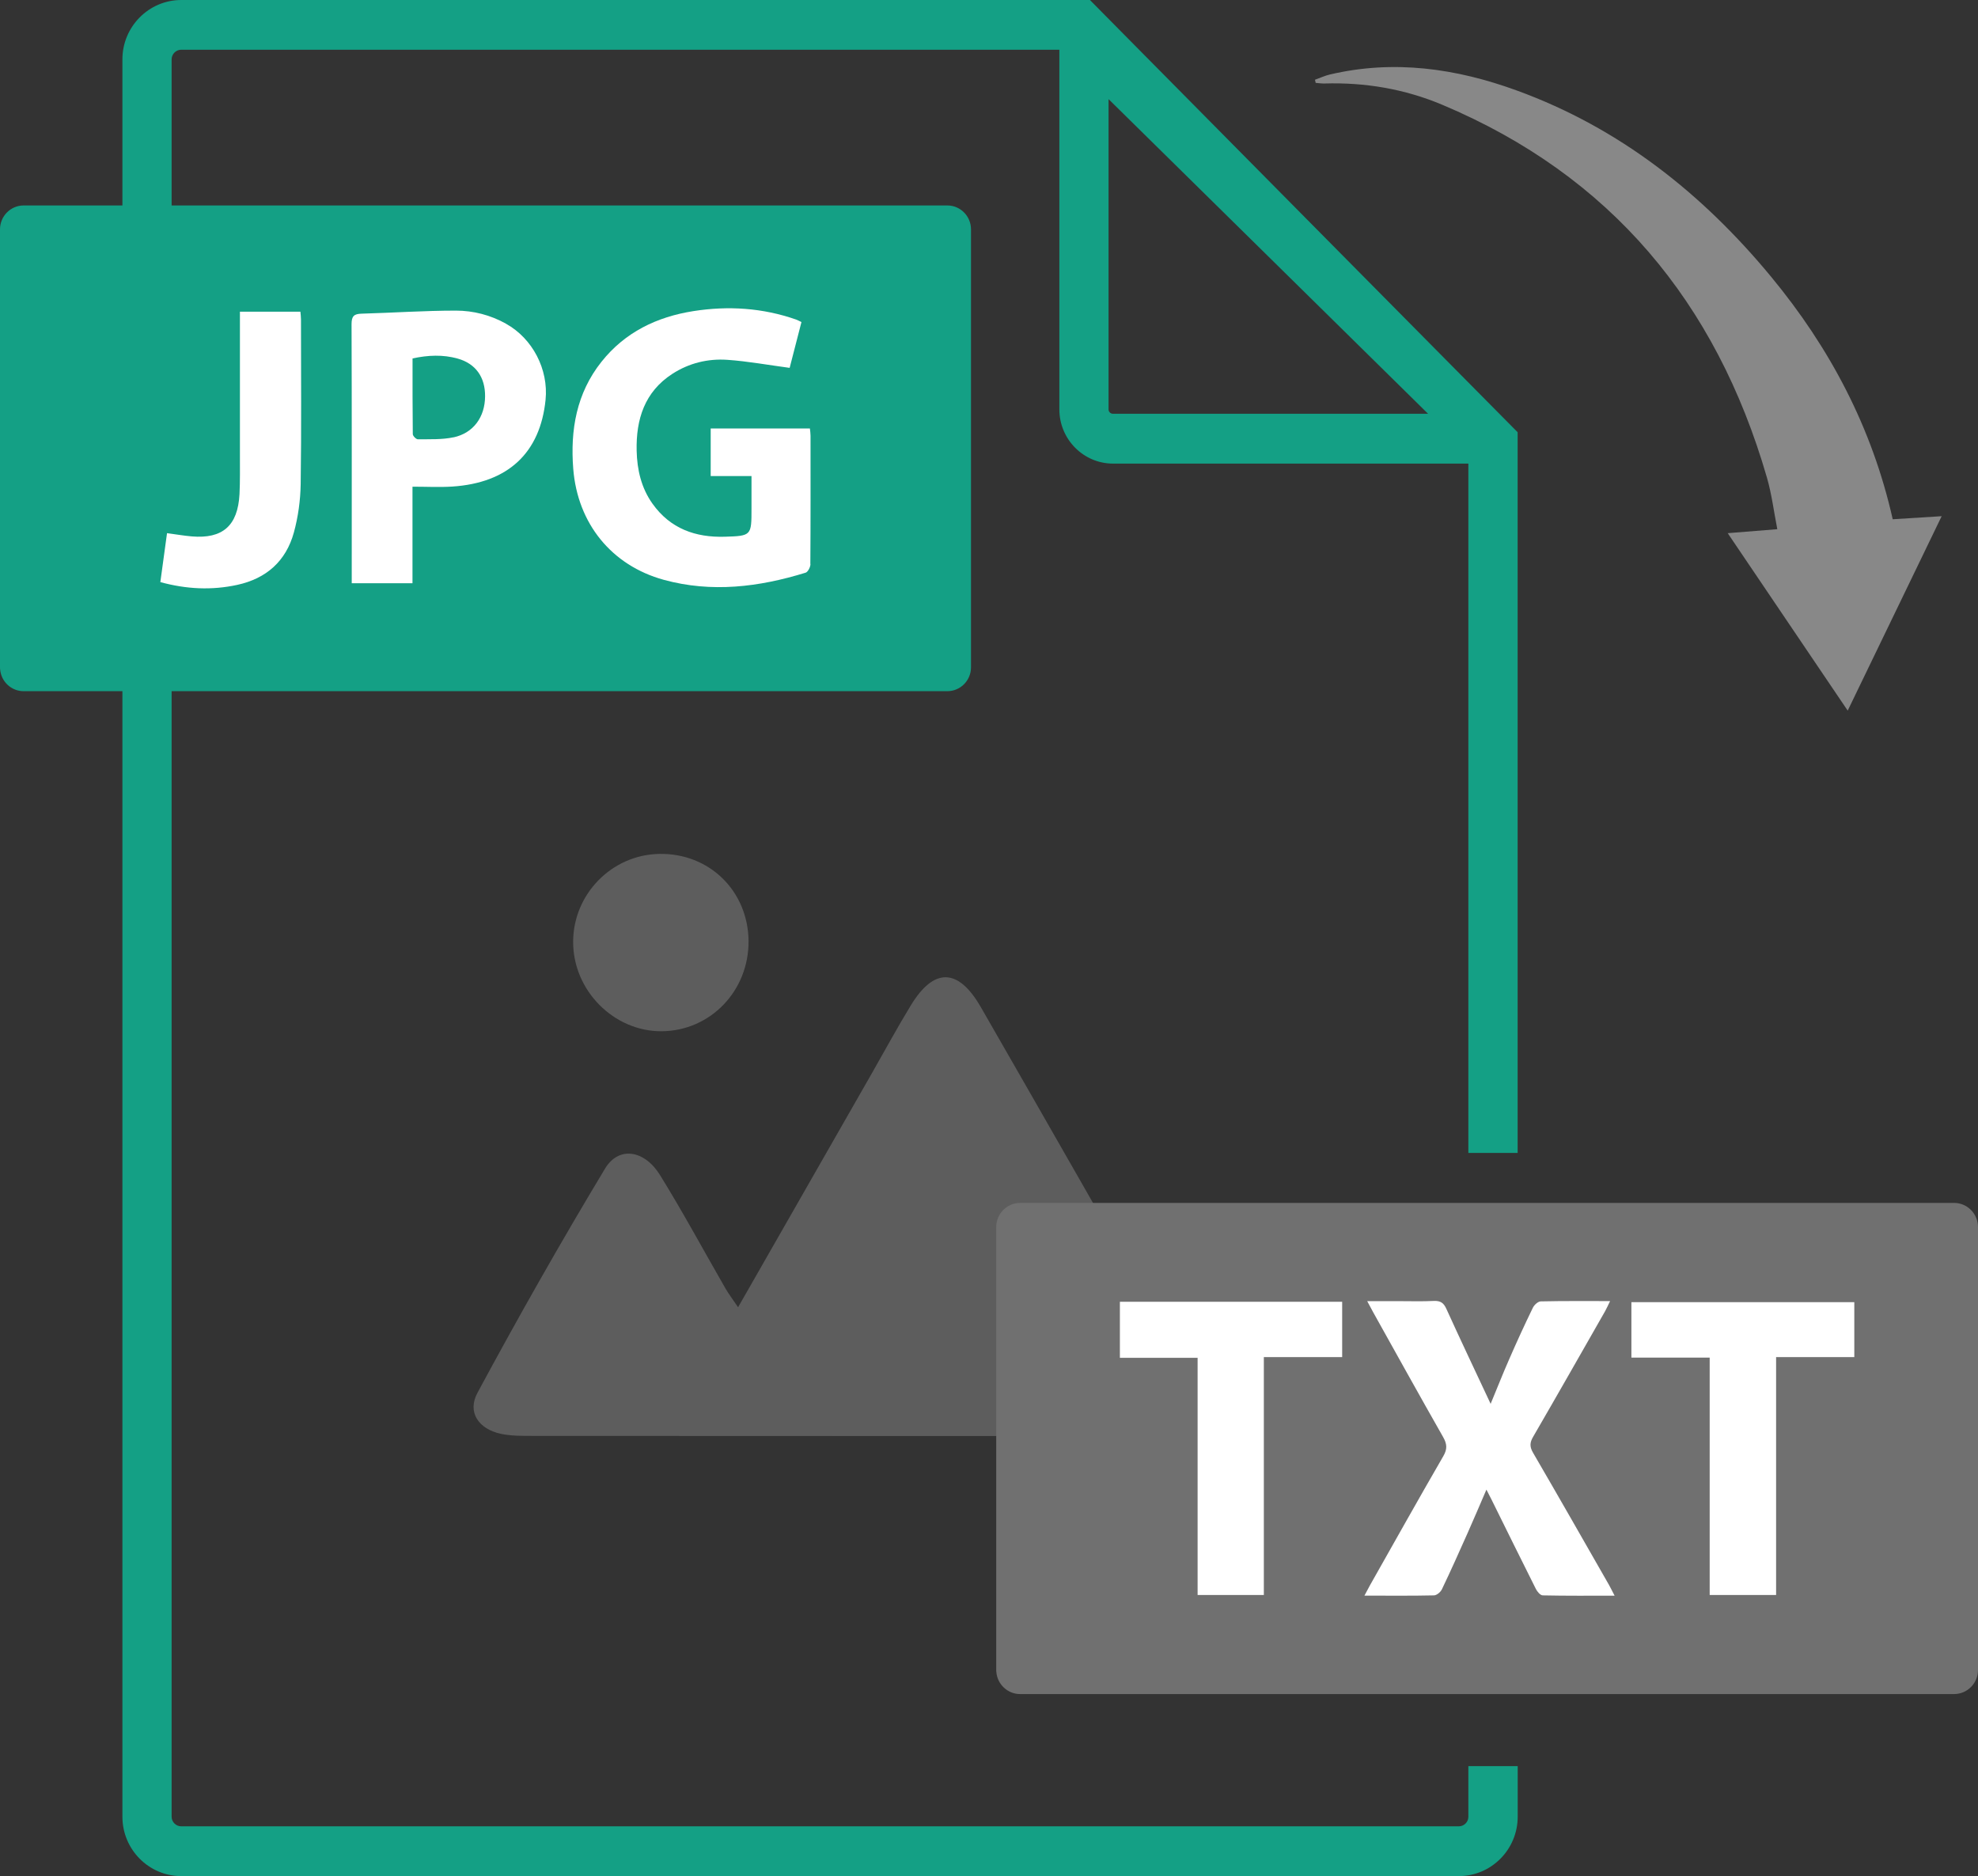 <svg width="97" height="92" viewBox="0 0 97 92" fill="none" xmlns="http://www.w3.org/2000/svg">
<rect x="0" y="0" width="97" height="92" fill="#333333" stroke="none"/>
<path d="M57.283 70.379C56.865 70.432 56.439 70.419 56.015 70.419C46.056 70.419 36.096 70.419 26.137 70.413C25.608 70.413 25.069 70.419 24.556 70.31C23.47 70.072 22.898 69.253 23.418 68.294C25.416 64.586 27.497 60.917 29.669 57.309C30.343 56.19 31.602 56.384 32.372 57.631C33.495 59.447 34.509 61.329 35.573 63.177C35.731 63.452 35.926 63.705 36.195 64.105C38.419 60.213 40.587 56.425 42.755 52.633C43.392 51.52 43.999 50.395 44.667 49.301C45.796 47.444 46.986 47.46 48.091 49.373C51.338 55.015 54.558 60.673 57.79 66.327C58.081 66.834 58.39 67.337 58.632 67.872C59.256 69.275 58.771 70.172 57.28 70.379H57.283Z" fill="#888888" fill-opacity="0.5"/>
<path d="M36.708 46.138C36.73 48.585 34.84 50.551 32.449 50.57C30.101 50.586 28.1 48.569 28.107 46.184C28.11 43.849 29.999 41.918 32.325 41.874C34.775 41.824 36.683 43.684 36.708 46.138Z" fill="#888888" fill-opacity="0.5"/>
<path d="M72.868 64.43H72.005V67.375H72.698C73.357 67.375 73.935 67.465 74.424 67.647V64.552C73.935 64.471 73.415 64.43 72.868 64.43ZM72.744 75.774H72.005V78.718H72.877C73.422 78.718 73.938 78.678 74.424 78.596V75.508C73.941 75.686 73.382 75.774 72.744 75.774ZM74.424 56.537V21.196L72.831 19.587L63.932 10.597L55.071 1.641L53.45 0H8.889C7.296 0 6.003 1.31 6.003 2.91V89.087C6.003 90.693 7.296 92 8.889 92H71.538C73.134 92 74.427 90.693 74.427 89.087V86.608H72.008V89.087C72.008 89.349 71.798 89.559 71.538 89.559H8.889C8.632 89.559 8.416 89.349 8.416 89.087V2.91C8.416 2.651 8.632 2.438 8.889 2.438H51.95V20.074C51.95 21.54 53.132 22.734 54.582 22.734H72.008V56.537H74.427H74.424ZM54.579 20.29C54.459 20.29 54.363 20.196 54.363 20.074V4.861L70.032 20.29H54.579Z" fill="#14A085"/>
<path d="M47.617 11.247V32.725C47.617 33.372 47.097 33.894 46.457 33.894H1.16C0.554 33.894 0.056 33.425 0.006 32.825C0 32.793 0 32.759 0 32.725V11.247C0 10.6 0.52 10.075 1.16 10.075H46.457C47.097 10.075 47.617 10.6 47.617 11.247Z" fill="#14A085"/>
<path d="M84.73 26.145C85.605 26.076 86.326 26.016 87.158 25.951C86.988 25.082 86.883 24.222 86.645 23.406C84.158 14.816 78.968 8.605 70.731 5.139C68.891 4.364 66.942 4.032 64.935 4.095C64.796 4.098 64.656 4.073 64.52 4.064C64.508 4.014 64.499 3.964 64.486 3.91C64.731 3.823 64.966 3.713 65.213 3.654C68.356 2.916 71.405 3.351 74.387 4.439C79.41 6.27 83.465 9.471 86.855 13.572C89.731 17.052 91.804 20.959 92.818 25.463C93.564 25.416 94.3 25.369 95.218 25.313C93.663 28.53 92.169 31.627 90.61 34.847C88.627 31.915 86.713 29.086 84.721 26.138L84.73 26.145Z" fill="#888888"/>
<path d="M39.745 27.657C39.745 27.804 39.621 28.048 39.507 28.083C37.221 28.789 34.901 29.077 32.551 28.433C29.993 27.729 28.326 25.676 28.112 22.994C27.961 21.084 28.27 19.283 29.495 17.742C30.652 16.286 32.214 15.539 33.998 15.257C35.706 14.988 37.401 15.095 39.049 15.673C39.117 15.698 39.182 15.736 39.303 15.792C39.102 16.576 38.898 17.37 38.724 18.039C37.666 17.899 36.671 17.714 35.668 17.645C34.716 17.58 33.794 17.802 32.971 18.333C31.61 19.215 31.187 20.562 31.221 22.1C31.242 23.034 31.447 23.928 32 24.703C32.872 25.926 34.11 26.363 35.542 26.32C36.853 26.282 36.853 26.26 36.853 24.944V23.344H34.852V21.012H39.717C39.73 21.137 39.748 21.253 39.748 21.368C39.748 23.466 39.754 25.563 39.739 27.661L39.745 27.657Z" fill="white"/>
<path d="M24.814 15.873C24.05 15.448 23.212 15.232 22.359 15.232C20.815 15.232 19.275 15.338 17.735 15.382C17.363 15.392 17.24 15.498 17.24 15.898C17.255 19.99 17.249 24.081 17.249 28.173V28.602H20.228V23.866C20.92 23.866 21.551 23.9 22.179 23.86C24.92 23.681 26.491 22.206 26.754 19.608C26.905 18.114 26.117 16.598 24.814 15.876V15.873ZM22.244 21.443C21.678 21.565 21.078 21.534 20.494 21.543C20.407 21.543 20.243 21.378 20.243 21.287C20.228 20.055 20.231 18.824 20.231 17.577C20.995 17.411 21.725 17.383 22.442 17.583C23.327 17.83 23.797 18.496 23.788 19.436C23.782 20.446 23.222 21.234 22.241 21.447L22.244 21.443Z" fill="white"/>
<path d="M14.745 23.744C14.732 24.535 14.621 25.351 14.411 26.113C14.024 27.52 13.059 28.37 11.639 28.68C10.38 28.955 9.134 28.892 7.863 28.545C7.974 27.726 8.082 26.939 8.191 26.145C8.621 26.201 9.007 26.27 9.4 26.304C10.919 26.432 11.661 25.782 11.745 24.235C11.778 23.581 11.763 22.928 11.766 22.272C11.766 20.115 11.766 17.958 11.766 15.801V15.285H14.732C14.742 15.414 14.76 15.539 14.76 15.667C14.76 18.358 14.785 21.053 14.745 23.744Z" fill="white"/>
<path d="M97 60.173V81.891C97 82.544 96.474 83.073 95.828 83.073H50.026C49.414 83.073 48.91 82.597 48.86 81.991C48.854 81.96 48.854 81.925 48.854 81.891V60.173C48.854 59.519 49.38 58.988 50.026 58.988H95.828C96.474 58.988 97 59.519 97 60.173Z" fill="#707070"/>
<path d="M79.181 78.249C77.962 78.249 76.812 78.259 75.658 78.234C75.537 78.234 75.383 78.049 75.315 77.912C74.582 76.455 73.864 74.989 73.14 73.529C73.072 73.389 72.998 73.251 72.893 73.048C72.565 73.804 72.274 74.501 71.965 75.189C71.554 76.111 71.145 77.03 70.709 77.937C70.644 78.074 70.453 78.234 70.317 78.234C69.209 78.259 68.099 78.246 66.911 78.246C67.019 78.046 67.094 77.896 67.177 77.749C68.374 75.633 69.559 73.514 70.777 71.41C70.985 71.054 70.963 70.807 70.765 70.46C69.608 68.431 68.479 66.39 67.341 64.352C67.257 64.199 67.177 64.046 67.047 63.805H68.56C69.147 63.805 69.735 63.824 70.32 63.795C70.638 63.783 70.796 63.886 70.929 64.183C71.622 65.709 72.343 67.225 73.1 68.841C73.425 68.059 73.703 67.35 74.01 66.653C74.381 65.802 74.767 64.958 75.173 64.124C75.241 63.986 75.426 63.817 75.562 63.817C76.673 63.792 77.78 63.802 78.958 63.802C78.859 64.002 78.794 64.155 78.711 64.302C77.539 66.356 76.37 68.412 75.182 70.46C75.015 70.744 75.012 70.951 75.179 71.238C76.434 73.395 77.669 75.561 78.906 77.724C78.989 77.874 79.064 78.028 79.175 78.24L79.181 78.249Z" fill="white"/>
<path d="M90.934 63.855V66.549H87.099V78.215H83.842V66.574H80.003V63.855H90.934Z" fill="white"/>
<path d="M65.819 63.836V66.549H61.978V78.215H58.73V66.584H54.919V63.836H65.819Z" fill="white"/>
</svg>
